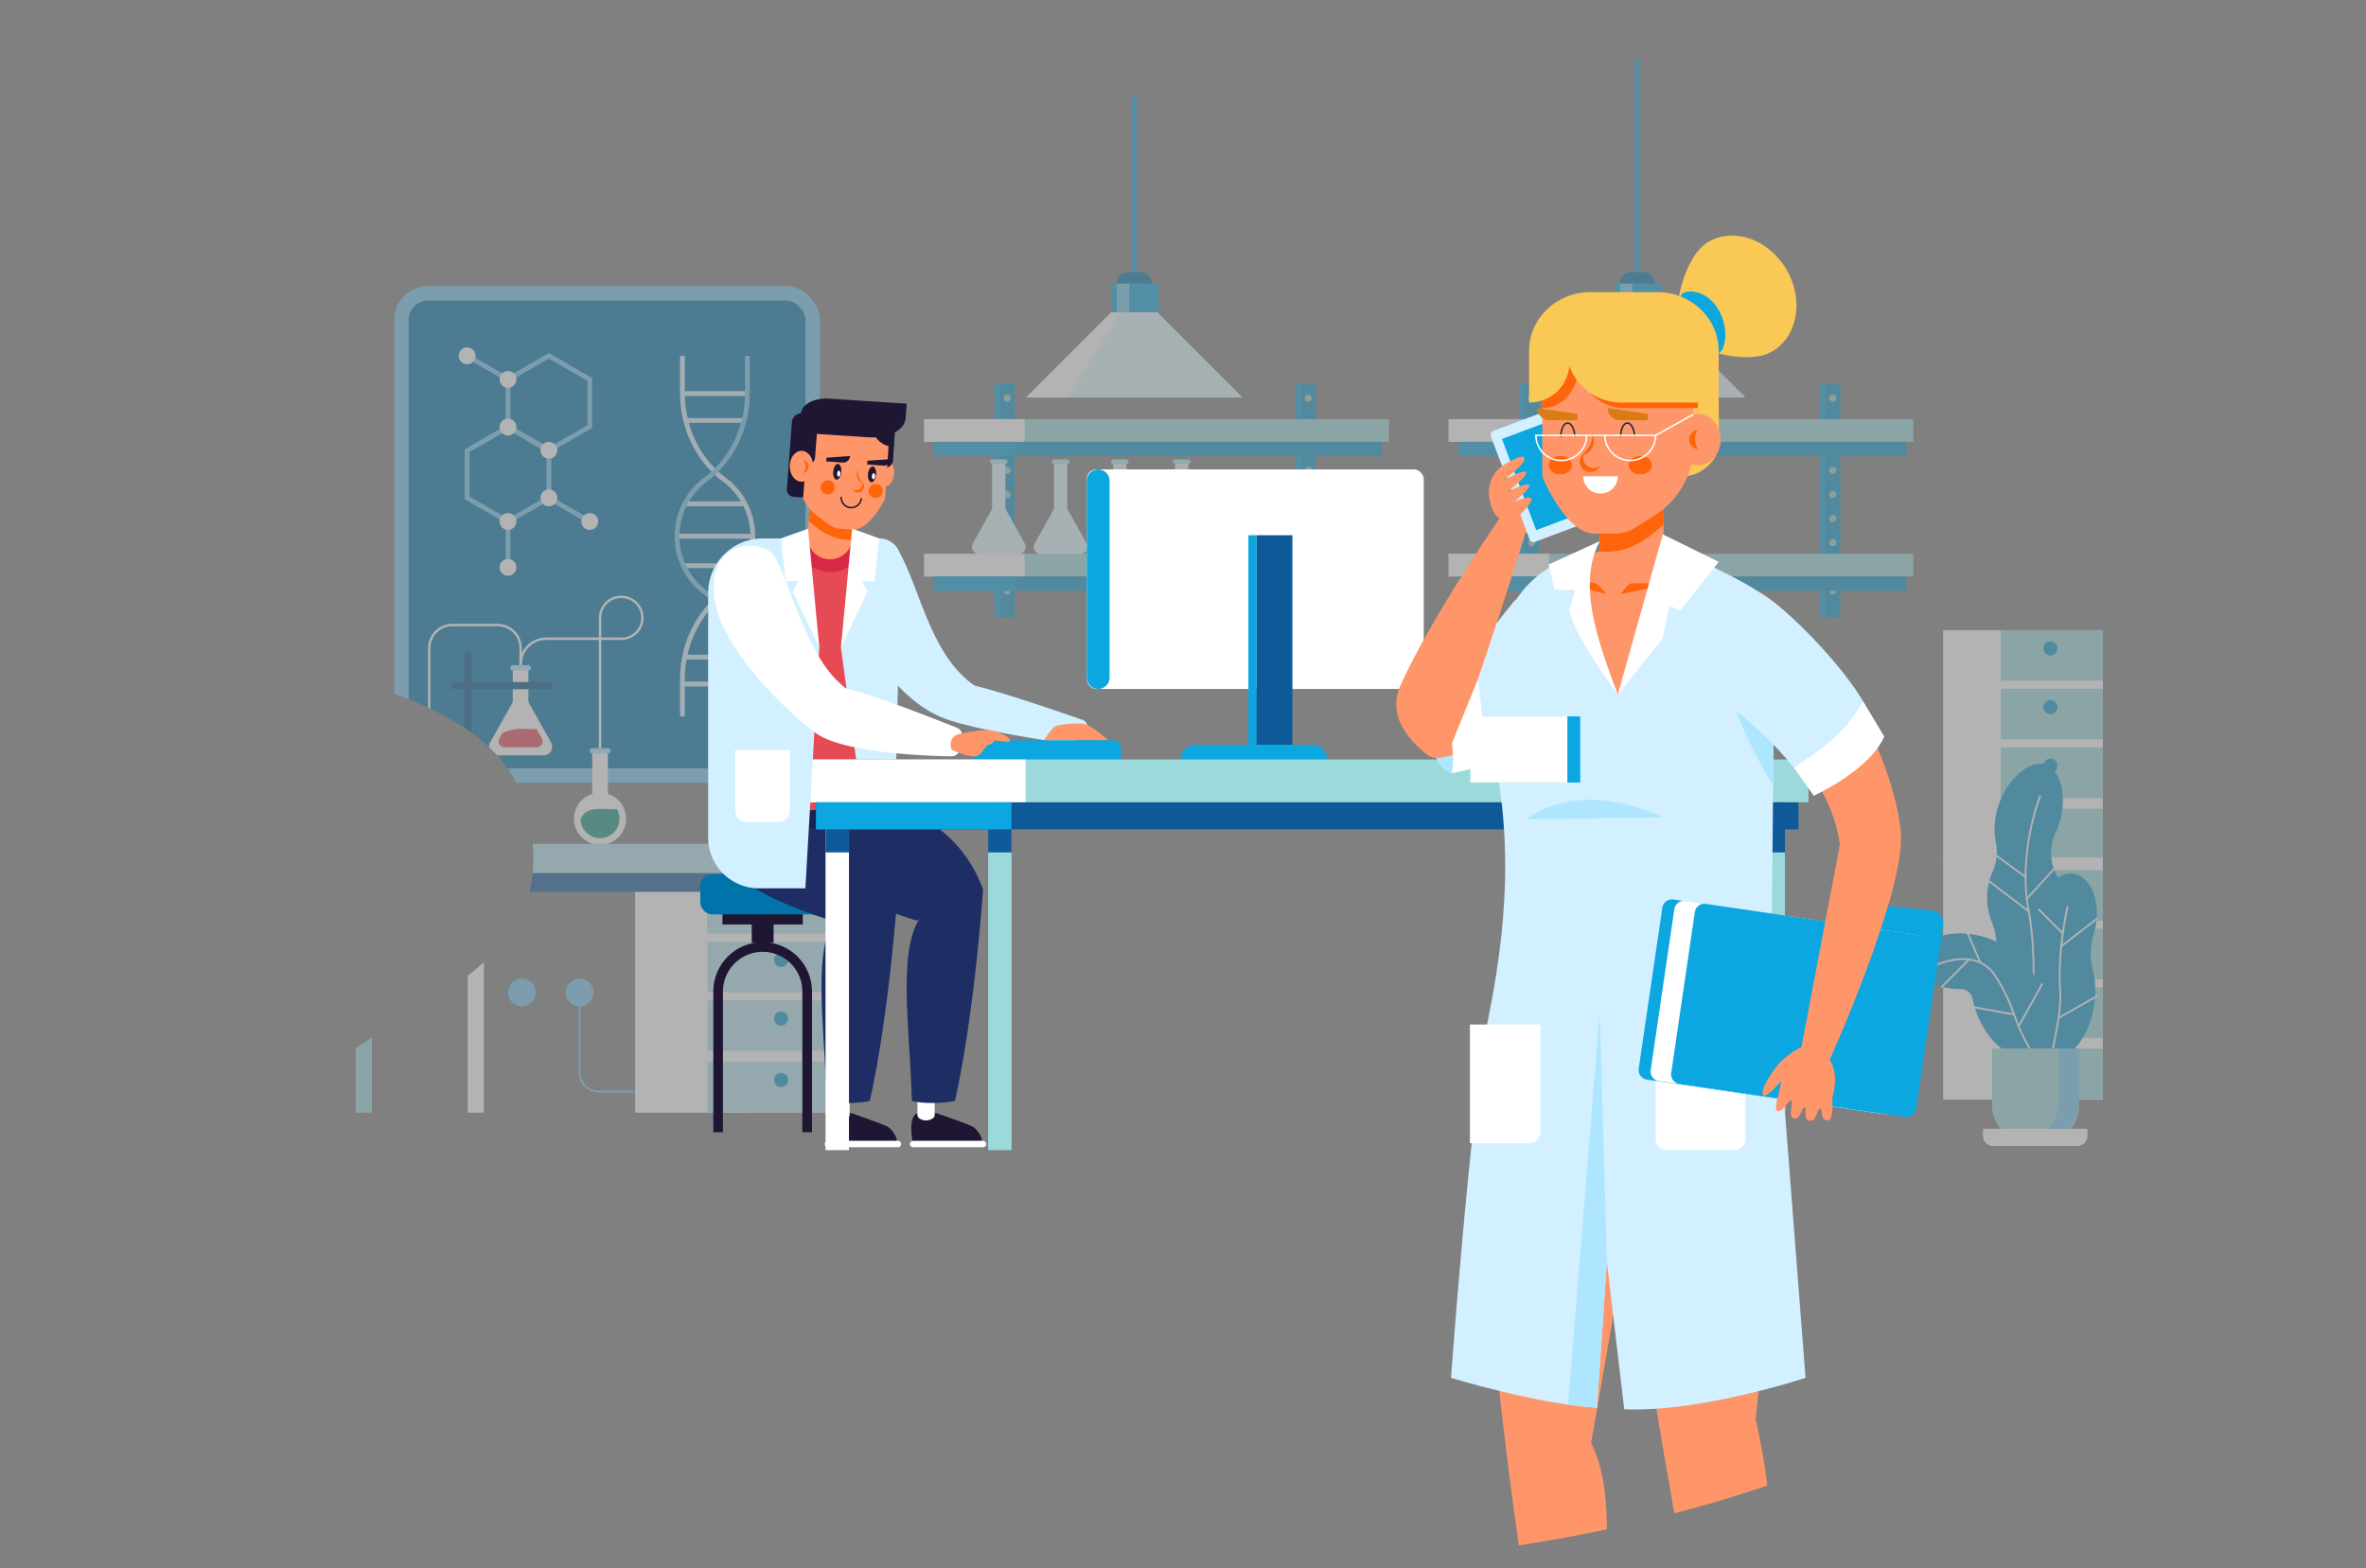 <svg xmlns="http://www.w3.org/2000/svg" xmlns:xlink="http://www.w3.org/1999/xlink" width="937.193" height="621.292" viewBox="0 0 937.193 621.292">
  <rect x="0" y="0" width="937.193" height="621.292" fill="#808080" stroke="none"/>
  <defs>
    <clipPath id="clip-path">
      <path id="Trazado_64297" data-name="Trazado 64297" d="M1283.48,0s-181.656-25.444-183.6,91.2c-2.16,129.6,183.6,88.56,207.36,164.16,29.354,93.4-118.8,77.76-114.48,174.96,4.684,105.383,513.78,213.84,731.01,28.08S1979-62.16,1979-62.16Z" fill="none"/>
    </clipPath>
  </defs>
  <g id="Grupo_41139" data-name="Grupo 41139" transform="translate(-1099.861 62.16)" clip-path="url(#clip-path)">
    <g id="Grupo_41089" data-name="Grupo 41089" opacity="0.4">
      <g id="Grupo_41047" data-name="Grupo 41047">
        <rect id="Rectángulo_7358" data-name="Rectángulo 7358" width="162.44" height="189.533" rx="12.896" transform="translate(1259.133 54.803)" fill="#0073aa"/>
        <g id="Rectángulo_7359" data-name="Rectángulo 7359" transform="translate(1256.033 51.186)" fill="none" stroke="#73c8f0" stroke-miterlimit="10" stroke-width="5.723">
          <rect width="168.639" height="196.766" rx="13.388" stroke="none"/>
          <rect x="2.861" y="2.861" width="162.916" height="191.044" rx="10.527" fill="none"/>
        </g>
        <g id="Grupo_41045" data-name="Grupo 41045">
          <path id="Trazado_64152" data-name="Trazado 64152" d="M1370.178,78.79V93.6c0,13.393,5.954,26.3,16.68,34.321a27.882,27.882,0,0,1,0,44.679c-10.726,8.022-16.68,20.928-16.68,34.321v14.808" fill="none" stroke="#d2f0ff" stroke-miterlimit="10" stroke-width="1.908"/>
          <line id="Línea_111" data-name="Línea 111" x2="30.008" transform="translate(1368.048 150.259)" fill="none" stroke="#d2f0ff" stroke-miterlimit="10" stroke-width="1.908"/>
          <line id="Línea_112" data-name="Línea 112" x2="23.616" transform="translate(1371.244 137.432)" fill="none" stroke="#d2f0ff" stroke-miterlimit="10" stroke-width="1.908"/>
          <line id="Línea_113" data-name="Línea 113" x2="23.616" transform="translate(1371.244 104.405)" fill="none" stroke="#d2f0ff" stroke-miterlimit="10" stroke-width="1.908"/>
          <line id="Línea_114" data-name="Línea 114" x2="23.616" transform="translate(1371.244 93.752)" fill="none" stroke="#d2f0ff" stroke-linecap="square" stroke-miterlimit="10" stroke-width="1.908"/>
          <line id="Línea_115" data-name="Línea 115" x2="23.616" transform="translate(1371.244 198.157)" fill="none" stroke="#d2f0ff" stroke-miterlimit="10" stroke-width="1.908"/>
          <line id="Línea_116" data-name="Línea 116" x2="23.616" transform="translate(1371.244 208.811)" fill="none" stroke="#d2f0ff" stroke-linecap="square" stroke-miterlimit="10" stroke-width="1.908"/>
          <line id="Línea_117" data-name="Línea 117" x2="25.747" transform="translate(1370.178 161.935)" fill="none" stroke="#d2f0ff" stroke-miterlimit="10" stroke-width="1.908"/>
          <path id="Trazado_64153" data-name="Trazado 64153" d="M1395.925,78.79V93.6c0,13.393-5.953,26.3-16.679,34.321a27.882,27.882,0,0,0,0,44.679c10.726,8.022,16.679,20.928,16.679,34.321v14.808" fill="none" stroke="#73c8f0" stroke-miterlimit="10" stroke-width="1.908"/>
        </g>
        <g id="Grupo_41046" data-name="Grupo 41046">
          <path id="Trazado_64154" data-name="Trazado 64154" d="M1333.478,106.858V88.153l-16.2-9.353-16.2,9.353v18.705l16.2,9.353Z" fill="none" stroke="#73c8f0" stroke-miterlimit="10" stroke-width="1.908"/>
          <path id="Trazado_64155" data-name="Trazado 64155" d="M1317.279,135.084v-18.7l-16.2-9.353-16.2,9.353v18.7l16.2,9.353Z" fill="none" stroke="#73c8f0" stroke-miterlimit="10" stroke-width="1.908"/>
          <line id="Línea_118" data-name="Línea 118" y2="18.177" transform="translate(1301.08 144.437)" fill="none" stroke="#73c8f0" stroke-miterlimit="10" stroke-width="1.908"/>
          <line id="Línea_119" data-name="Línea 119" x1="16.199" y1="9.353" transform="translate(1284.881 78.801)" fill="none" stroke="#73c8f0" stroke-miterlimit="10" stroke-width="1.908"/>
          <line id="Línea_120" data-name="Línea 120" x2="16.199" y2="9.353" transform="translate(1317.279 135.084)" fill="none" stroke="#73c8f0" stroke-miterlimit="10" stroke-width="1.908"/>
          <circle id="Elipse_793" data-name="Elipse 793" cx="3.333" cy="3.333" r="3.333" transform="translate(1313.946 112.878)" fill="#fff"/>
          <path id="Trazado_64156" data-name="Trazado 64156" d="M1301.08,110.36a3.333,3.333,0,1,1,3.333-3.333A3.333,3.333,0,0,1,1301.08,110.36Z" fill="#fff"/>
          <circle id="Elipse_794" data-name="Elipse 794" cx="3.333" cy="3.333" r="3.333" transform="translate(1297.747 84.82)" fill="#fff"/>
          <path id="Trazado_64157" data-name="Trazado 64157" d="M1284.881,82.134a3.333,3.333,0,1,1,3.333-3.333A3.333,3.333,0,0,1,1284.881,82.134Z" fill="#fff"/>
          <path id="Trazado_64158" data-name="Trazado 64158" d="M1317.279,138.417a3.333,3.333,0,1,1,3.333-3.333A3.333,3.333,0,0,1,1317.279,138.417Z" fill="#fff"/>
          <path id="Trazado_64159" data-name="Trazado 64159" d="M1333.478,147.77a3.333,3.333,0,1,1,3.333-3.333A3.333,3.333,0,0,1,1333.478,147.77Z" fill="#fff"/>
          <path id="Trazado_64160" data-name="Trazado 64160" d="M1301.08,147.77a3.333,3.333,0,1,1,3.333-3.333A3.333,3.333,0,0,1,1301.08,147.77Z" fill="#fff"/>
          <path id="Trazado_64161" data-name="Trazado 64161" d="M1301.08,165.947a3.333,3.333,0,1,1,3.333-3.333A3.333,3.333,0,0,1,1301.08,165.947Z" fill="#fff"/>
        </g>
      </g>
      <g id="Grupo_41052" data-name="Grupo 41052">
        <g id="Grupo_41048" data-name="Grupo 41048">
          <rect id="Rectángulo_7360" data-name="Rectángulo 7360" width="5.836" height="92.58" transform="translate(1703.659 89.948)" fill="#0b98cd"/>
          <rect id="Rectángulo_7361" data-name="Rectángulo 7361" width="2.132" height="92.58" transform="translate(1703.659 182.528) rotate(180)" fill="#0ca6e0"/>
          <line id="Línea_121" data-name="Línea 121" y2="82.901" transform="translate(1706.535 95.58)" fill="none" stroke="#a8cab7" stroke-linecap="round" stroke-miterlimit="10" stroke-width="2.861" stroke-dasharray="0 9.538"/>
        </g>
        <g id="Grupo_41049" data-name="Grupo 41049">
          <rect id="Rectángulo_7362" data-name="Rectángulo 7362" width="5.836" height="92.58" transform="translate(1822.98 89.948)" fill="#0b98cd"/>
          <rect id="Rectángulo_7363" data-name="Rectángulo 7363" width="2.132" height="92.58" transform="translate(1822.98 182.528) rotate(180)" fill="#0ca6e0"/>
          <line id="Línea_122" data-name="Línea 122" y2="82.901" transform="translate(1825.855 95.58)" fill="none" stroke="#a8cab7" stroke-linecap="round" stroke-miterlimit="10" stroke-width="2.861" stroke-dasharray="0 9.538"/>
        </g>
        <g id="Grupo_41050" data-name="Grupo 41050">
          <rect id="Rectángulo_7364" data-name="Rectángulo 7364" width="184.096" height="9.005" transform="translate(1673.657 157.228)" fill="#9cd9db"/>
          <rect id="Rectángulo_7365" data-name="Rectángulo 7365" width="39.82" height="9.005" transform="translate(1673.657 157.228)" fill="#fff"/>
          <rect id="Rectángulo_7366" data-name="Rectángulo 7366" width="177.417" height="5.685" transform="translate(1677.606 166.233)" fill="#0b98cd"/>
          <rect id="Rectángulo_7367" data-name="Rectángulo 7367" width="32.034" height="5.685" transform="translate(1677.606 166.233)" fill="#0ca6e0"/>
        </g>
        <g id="Grupo_41051" data-name="Grupo 41051">
          <rect id="Rectángulo_7368" data-name="Rectángulo 7368" width="184.096" height="9.005" transform="translate(1673.657 103.885)" fill="#9cd9db"/>
          <rect id="Rectángulo_7369" data-name="Rectángulo 7369" width="39.82" height="9.005" transform="translate(1673.657 103.885)" fill="#fff"/>
          <rect id="Rectángulo_7370" data-name="Rectángulo 7370" width="177.417" height="5.685" transform="translate(1677.606 112.89)" fill="#0b98cd"/>
          <rect id="Rectángulo_7371" data-name="Rectángulo 7371" width="32.034" height="5.685" transform="translate(1677.606 112.89)" fill="#0ca6e0"/>
        </g>
      </g>
      <g id="Grupo_41053" data-name="Grupo 41053">
        <rect id="Rectángulo_7372" data-name="Rectángulo 7372" width="63.262" height="90.953" transform="translate(1932.814 278.431) rotate(180)" fill="#fff"/>
        <rect id="Rectángulo_7373" data-name="Rectángulo 7373" width="40.452" height="20.035" transform="translate(1892.362 187.478)" fill="#9cd9db"/>
        <circle id="Elipse_795" data-name="Elipse 795" cx="2.787" cy="2.787" r="2.787" transform="translate(1909.268 191.92)" fill="#0b98cd"/>
        <rect id="Rectángulo_7374" data-name="Rectángulo 7374" width="40.452" height="20.034" transform="translate(1892.362 210.708)" fill="#9cd9db"/>
        <path id="Trazado_64162" data-name="Trazado 64162" d="M1914.843,217.938a2.788,2.788,0,1,1-2.788-2.787A2.788,2.788,0,0,1,1914.843,217.938Z" fill="#0b98cd"/>
        <rect id="Rectángulo_7375" data-name="Rectángulo 7375" width="40.452" height="20.035" transform="translate(1892.362 233.939)" fill="#9cd9db"/>
        <circle id="Elipse_796" data-name="Elipse 796" cx="2.787" cy="2.787" r="2.787" transform="translate(1909.268 238.381)" fill="#0b98cd"/>
        <rect id="Rectángulo_7376" data-name="Rectángulo 7376" width="40.452" height="20.034" transform="translate(1892.362 258.235)" fill="#9cd9db"/>
        <circle id="Elipse_797" data-name="Elipse 797" cx="2.787" cy="2.787" r="2.787" transform="translate(1909.268 262.677)" fill="#0b98cd"/>
        <rect id="Rectángulo_7377" data-name="Rectángulo 7377" width="63.262" height="95.932" transform="translate(1932.814 373.484) rotate(180)" fill="#fff"/>
        <rect id="Rectángulo_7378" data-name="Rectángulo 7378" width="40.452" height="20.034" transform="translate(1892.362 282.531)" fill="#9cd9db"/>
        <path id="Trazado_64163" data-name="Trazado 64163" d="M1914.843,289.76a2.788,2.788,0,1,1-2.788-2.787A2.788,2.788,0,0,1,1914.843,289.76Z" fill="#0b98cd"/>
        <rect id="Rectángulo_7379" data-name="Rectángulo 7379" width="40.452" height="20.035" transform="translate(1892.362 305.761)" fill="#9cd9db"/>
        <circle id="Elipse_798" data-name="Elipse 798" cx="2.787" cy="2.787" r="2.787" transform="translate(1909.268 310.203)" fill="#0b98cd"/>
        <rect id="Rectángulo_7380" data-name="Rectángulo 7380" width="40.452" height="20.034" transform="translate(1892.362 328.992)" fill="#9cd9db"/>
        <circle id="Elipse_799" data-name="Elipse 799" cx="2.787" cy="2.787" r="2.787" transform="translate(1909.268 333.434)" fill="#0b98cd"/>
        <rect id="Rectángulo_7381" data-name="Rectángulo 7381" width="40.452" height="20.034" transform="translate(1892.362 353.287)" fill="#9cd9db"/>
        <circle id="Elipse_800" data-name="Elipse 800" cx="2.787" cy="2.787" r="2.787" transform="translate(1909.268 357.73)" fill="#0b98cd"/>
      </g>
      <g id="Grupo_41071" data-name="Grupo 41071">
        <g id="Trazado_64164" data-name="Trazado 64164" fill="none" stroke-miterlimit="10">
          <path d="M1312.114,331.017a5.508,5.508,0,1,1-5.508-5.508A5.508,5.508,0,0,1,1312.114,331.017Z" stroke="none"/>
          <path d="M 1306.606 325.509 C 1309.648 325.509 1312.114 327.975 1312.114 331.017 C 1312.114 334.059 1309.648 336.525 1306.606 336.525 C 1303.564 336.525 1301.098 334.059 1301.098 331.017 C 1301.098 327.975 1303.564 325.509 1306.606 325.509 Z" stroke="none" fill="#73c8f0"/>
        </g>
        <g id="Trazado_64165" data-name="Trazado 64165" fill="none" stroke-miterlimit="10">
          <path d="M1334.949,331.017a5.508,5.508,0,1,1-5.508-5.508A5.508,5.508,0,0,1,1334.949,331.017Z" stroke="none"/>
          <path d="M 1329.441 325.509 C 1332.483 325.509 1334.949 327.975 1334.949 331.017 C 1334.949 334.059 1332.483 336.525 1329.441 336.525 C 1326.399 336.525 1323.933 334.059 1323.933 331.017 C 1323.933 327.975 1326.399 325.509 1329.441 325.509 Z" stroke="none" fill="#73c8f0"/>
        </g>
        <g id="Grupo_41054" data-name="Grupo 41054">
          <g id="Trazado_64166" data-name="Trazado 64166" fill="none" stroke-miterlimit="10">
            <path d="M1351.324,370.692h-14.336a7.972,7.972,0,0,1-7.964-7.963V335.278h.834v27.451a7.139,7.139,0,0,0,7.13,7.131h14.336Z" stroke="none"/>
            <path d="M 1351.324 370.692 L 1336.988 370.692 C 1332.597 370.692 1329.024 367.121 1329.024 362.729 L 1329.024 335.278 L 1329.858 335.278 L 1329.858 362.729 C 1329.858 366.661 1333.057 369.86 1336.988 369.86 L 1351.324 369.86 L 1351.324 370.692 Z" stroke="none" fill="#73c8f0"/>
          </g>
        </g>
        <path id="Trazado_64167" data-name="Trazado 64167" d="M1306.08,201V194.58a9.122,9.122,0,0,0-9.122-9.122h-17.953a9.122,9.122,0,0,0-9.122,9.122V234" fill="none" stroke="#fff" stroke-miterlimit="10" stroke-width="0.954"/>
        <path id="Trazado_64168" data-name="Trazado 64168" d="M1337.551,235.991v-53.4a8.279,8.279,0,0,1,8.279-8.279h.211a8.279,8.279,0,0,1,8.279,8.279h0a8.28,8.28,0,0,1-8.279,8.279h-29.825A10.137,10.137,0,0,0,1306.08,201v3.2" fill="none" stroke="#fff" stroke-miterlimit="10" stroke-width="0.954"/>
        <g id="Grupo_41056" data-name="Grupo 41056">
          <g id="Grupo_41055" data-name="Grupo 41055">
            <rect id="Rectángulo_7382" data-name="Rectángulo 7382" width="6.199" height="25.354" transform="translate(1302.98 202.396)" fill="#fff"/>
            <line id="Línea_123" data-name="Línea 123" x2="6.199" transform="translate(1302.98 202.396)" fill="none" stroke="#afe6ff" stroke-linecap="round" stroke-miterlimit="10" stroke-width="2.062"/>
          </g>
          <path id="Trazado_64169" data-name="Trazado 64169" d="M1309.033,215.7l9.136,16.317a3.385,3.385,0,0,1-2.953,5.038h-18.272a3.385,3.385,0,0,1-2.953-5.038l9.136-16.317A3.384,3.384,0,0,1,1309.033,215.7Z" fill="#fff"/>
          <path id="Trazado_64170" data-name="Trazado 64170" d="M1312.391,226.619c-2.235.223-4.329-.124-6.612-.11a21.506,21.506,0,0,0-6.884,1.671l-1.219,2.178a2.352,2.352,0,0,0,2.053,3.5h12.7a2.352,2.352,0,0,0,2.053-3.5Z" fill="#e64b55"/>
        </g>
        <g id="Grupo_41057" data-name="Grupo 41057">
          <circle id="Elipse_801" data-name="Elipse 801" cx="10.33" cy="10.33" r="10.33" transform="translate(1324.068 256.573) rotate(-22.367)" fill="#fff"/>
          <rect id="Rectángulo_7383" data-name="Rectángulo 7383" width="6.199" height="25.354" transform="translate(1334.452 235.275)" fill="#fff"/>
          <line id="Línea_124" data-name="Línea 124" x2="6.199" transform="translate(1334.452 235.275)" fill="none" stroke="#afe6ff" stroke-linecap="round" stroke-miterlimit="10" stroke-width="2.062"/>
          <path id="Trazado_64171" data-name="Trazado 64171" d="M1342.275,258.444c-4.469-.051-10.253-1.2-12.413,3.81a7.69,7.69,0,1,0,14.378-3.854C1343.584,258.442,1342.926,258.451,1342.275,258.444Z" fill="#1c9585"/>
        </g>
        <g id="Grupo_41058" data-name="Grupo 41058">
          <path id="Trazado_64172" data-name="Trazado 64172" d="M1259.133,234h-6.2v30.778a3.1,3.1,0,0,0,3.1,3.1h0a3.1,3.1,0,0,0,3.1-3.1Z" fill="#d9f8ff"/>
          <line id="Línea_125" data-name="Línea 125" x2="6.199" transform="translate(1252.934 234.004)" fill="none" stroke="#afe6ff" stroke-linecap="round" stroke-miterlimit="10" stroke-width="2.062"/>
        </g>
        <g id="Grupo_41059" data-name="Grupo 41059">
          <path id="Trazado_64173" data-name="Trazado 64173" d="M1272.982,234h-6.2v30.778a3.1,3.1,0,0,0,3.1,3.1h0a3.1,3.1,0,0,0,3.1-3.1Z" fill="#d9f8ff"/>
          <line id="Línea_126" data-name="Línea 126" x2="6.199" transform="translate(1266.783 234.004)" fill="none" stroke="#afe6ff" stroke-linecap="round" stroke-miterlimit="10" stroke-width="2.062"/>
        </g>
        <g id="Grupo_41068" data-name="Grupo 41068">
          <g id="Grupo_41060" data-name="Grupo 41060">
            <rect id="Rectángulo_7384" data-name="Rectángulo 7384" width="6.392" height="100.706" transform="translate(1240.786 277.92)" fill="#9cd9db"/>
          </g>
          <g id="Grupo_41061" data-name="Grupo 41061">
            <rect id="Rectángulo_7385" data-name="Rectángulo 7385" width="6.392" height="100.706" transform="translate(1285.138 277.92)" fill="#fff"/>
          </g>
          <g id="Grupo_41062" data-name="Grupo 41062">
            <rect id="Rectángulo_7386" data-name="Rectángulo 7386" width="6.392" height="19.505" transform="translate(1285.138 277.92)" fill="#0e5998"/>
          </g>
          <g id="Grupo_41063" data-name="Grupo 41063">
            <rect id="Rectángulo_7387" data-name="Rectángulo 7387" width="6.392" height="19.505" transform="translate(1240.786 277.92)" fill="#0e5998"/>
          </g>
          <g id="Grupo_41064" data-name="Grupo 41064">
            <rect id="Rectángulo_7388" data-name="Rectángulo 7388" width="6.392" height="100.706" transform="translate(1388.871 277.92)" fill="#b3e3ef"/>
          </g>
          <g id="Grupo_41065" data-name="Grupo 41065">
            <rect id="Rectángulo_7389" data-name="Rectángulo 7389" width="6.392" height="100.706" transform="translate(1427.896 277.92)" fill="#b3e3ef"/>
          </g>
          <g id="Grupo_41066" data-name="Grupo 41066">
            <rect id="Rectángulo_7390" data-name="Rectángulo 7390" width="6.392" height="19.505" transform="translate(1427.896 277.92)" fill="#0e5998"/>
          </g>
          <g id="Grupo_41067" data-name="Grupo 41067">
            <rect id="Rectángulo_7391" data-name="Rectángulo 7391" width="6.392" height="19.505" transform="translate(1388.871 277.92)" fill="#0e5998"/>
          </g>
          <rect id="Rectángulo_7392" data-name="Rectángulo 7392" width="205.403" height="11.691" transform="translate(1234.24 272.075)" fill="#b3e3ef"/>
          <rect id="Rectángulo_7393" data-name="Rectángulo 7393" width="61.127" height="11.691" transform="translate(1234.24 272.075)" fill="#fff"/>
          <rect id="Rectángulo_7394" data-name="Rectángulo 7394" width="198.725" height="7.38" transform="translate(1238.189 283.766)" fill="#0e5998"/>
          <rect id="Rectángulo_7395" data-name="Rectángulo 7395" width="53.341" height="7.38" transform="translate(1238.189 283.766)" fill="#0ca6e0"/>
          <rect id="Rectángulo_7396" data-name="Rectángulo 7396" width="84.976" height="87.447" transform="translate(1436.419 378.626) rotate(180)" fill="#fff"/>
          <rect id="Rectángulo_7397" data-name="Rectángulo 7397" width="56.476" height="16.488" transform="translate(1379.943 291.22)" fill="#b3e3ef"/>
          <circle id="Elipse_802" data-name="Elipse 802" cx="2.787" cy="2.787" r="2.787" transform="translate(1406.481 292.115)" fill="#0b98cd"/>
          <rect id="Rectángulo_7398" data-name="Rectángulo 7398" width="56.432" height="20.035" transform="translate(1379.987 310.904)" fill="#b3e3ef"/>
          <circle id="Elipse_803" data-name="Elipse 803" cx="2.787" cy="2.787" r="2.787" transform="translate(1406.481 315.346)" fill="#0b98cd"/>
          <rect id="Rectángulo_7399" data-name="Rectángulo 7399" width="56.432" height="20.034" transform="translate(1379.987 334.134)" fill="#b3e3ef"/>
          <circle id="Elipse_804" data-name="Elipse 804" cx="2.787" cy="2.787" r="2.787" transform="translate(1406.481 338.576)" fill="#0b98cd"/>
          <rect id="Rectángulo_7400" data-name="Rectángulo 7400" width="56.432" height="20.035" transform="translate(1379.987 358.43)" fill="#b3e3ef"/>
          <circle id="Elipse_805" data-name="Elipse 805" cx="2.787" cy="2.787" r="2.787" transform="translate(1406.481 362.872)" fill="#0b98cd"/>
        </g>
        <line id="Línea_127" data-name="Línea 127" y2="76.142" transform="translate(1285.138 195.933)" fill="none" stroke="#00558c" stroke-miterlimit="10" stroke-width="2.861"/>
        <line id="Línea_128" data-name="Línea 128" x2="47.548" transform="translate(1243.982 240.538)" fill="none" stroke="#00558c" stroke-miterlimit="10" stroke-width="2.861"/>
        <line id="Línea_129" data-name="Línea 129" x2="39.691" transform="translate(1278.915 209.45)" fill="none" stroke="#00558c" stroke-miterlimit="10" stroke-width="2.861"/>
        <g id="Grupo_41070" data-name="Grupo 41070">
          <g id="Grupo_41069" data-name="Grupo 41069">
            <rect id="Rectángulo_7401" data-name="Rectángulo 7401" width="6.199" height="25.354" transform="translate(1390.772 229.354)" fill="#73c8f0"/>
            <line id="Línea_130" data-name="Línea 130" x2="6.199" transform="translate(1390.772 229.354)" fill="none" stroke="#afe6ff" stroke-linecap="round" stroke-miterlimit="10" stroke-width="2.062"/>
          </g>
          <path id="Trazado_64174" data-name="Trazado 64174" d="M1396.825,251.178l9.135,16.317a3.383,3.383,0,0,1-2.953,5.037h-18.271a3.384,3.384,0,0,1-2.954-5.037l9.136-16.317A3.385,3.385,0,0,1,1396.825,251.178Z" fill="#73c8f0"/>
        </g>
      </g>
      <g id="Grupo_41072" data-name="Grupo 41072">
        <path id="Trazado_64175" data-name="Trazado 64175" d="M1917.574,318.975a23.643,23.643,0,0,1-1.483-16.4,26.075,26.075,0,0,0-1.918-18.947,17.969,17.969,0,0,1-.07-15.866,31.348,31.348,0,0,0,1.227-3.059c3.749-10.993.707-21.978-5.087-23.954s-14.914,4.861-18.663,15.853a28.9,28.9,0,0,0-1.214,14.51,19.706,19.706,0,0,1-1.148,11.936,25.49,25.49,0,0,0-2.126,12.846,26.051,26.051,0,0,0,1.707,7.2,25.527,25.527,0,0,1,.126,19.052,28.717,28.717,0,0,0-1.988,8.15c-1.2,12.8,6.287,23.965,14.346,24.72s17.491-8.827,18.69-21.625A28.251,28.251,0,0,0,1917.574,318.975Z" fill="#0b98cd"/>
        <path id="Trazado_64176" data-name="Trazado 64176" d="M1928.935,322.5a26.12,26.12,0,0,1,.181-14.268,28.4,28.4,0,0,0,.985-4.2c1.572-10.063-2.39-19.038-8.849-20.047s-12.968,6.332-14.54,16.394a27.39,27.39,0,0,0-.189,7.187,28.885,28.885,0,0,1-2.014,15.008,36.787,36.787,0,0,0-2.719,9.326c-1.99,12.748,2.575,24.047,10.2,25.237s15.413-8.179,17.4-20.928A34.834,34.834,0,0,0,1928.935,322.5Z" fill="#0b98cd"/>
        <path id="Trazado_64177" data-name="Trazado 64177" d="M1907.948,253.275s-8.991,22.523-4.493,45.6,0,61.922-.947,84.454" fill="none" stroke="#fff" stroke-linecap="round" stroke-miterlimit="10" stroke-width="0.715"/>
        <path id="Trazado_64178" data-name="Trazado 64178" d="M1918.846,296.9s-4.029,17.306-2.961,32.974-7.929,33.82-5.088,52.678" fill="none" stroke="#fff" stroke-miterlimit="10" stroke-width="0.715"/>
        <path id="Trazado_64179" data-name="Trazado 64179" d="M1908.23,329.573a34.534,34.534,0,0,0-31.653-21.94c-10.2-.148-18.474,4.938-18.474,11.03s8.271,11.03,18.474,11.03h.042a4.583,4.583,0,0,1,4.56,3.672,36.808,36.808,0,0,0,1.557,5.547c4.319,11.792,13.528,19.26,20.568,16.681S1912.55,341.365,1908.23,329.573Z" fill="#0b98cd"/>
        <path id="Trazado_64180" data-name="Trazado 64180" d="M1864.751,321.058s17.382-9.406,25.617,3.614,6.239,16.786,14.457,30.172,2.773,23.564,2.773,23.564" fill="none" stroke="#fff" stroke-miterlimit="10" stroke-width="0.715"/>
        <path id="Rectángulo_7402" data-name="Rectángulo 7402" d="M0,0H34.506a0,0,0,0,1,0,0V22.336A15.446,15.446,0,0,1,19.06,37.782H15.446A15.446,15.446,0,0,1,0,22.336V0A0,0,0,0,1,0,0Z" transform="translate(1888.917 353.17)" fill="#9cd9db"/>
        <path id="Trazado_64181" data-name="Trazado 64181" d="M1915.582,353.17V373.7a17.247,17.247,0,0,1-13.333,16.788,17.237,17.237,0,0,0,3.921.465h0a17.253,17.253,0,0,0,17.253-17.253V353.17Z" fill="#73c8f0"/>
        <path id="Rectángulo_7403" data-name="Rectángulo 7403" d="M0,0H41.4a0,0,0,0,1,0,0V2.777a4.064,4.064,0,0,1-4.064,4.064H4.065A4.065,4.065,0,0,1,0,2.777V0A0,0,0,0,1,0,0Z" transform="translate(1885.335 385.01)" fill="#fff"/>
        <line id="Línea_131" data-name="Línea 131" x2="15.634" y2="11.867" transform="translate(1887.821 287.007)" fill="none" stroke="#fff" stroke-linecap="round" stroke-miterlimit="10" stroke-width="0.715"/>
        <line id="Línea_132" data-name="Línea 132" x1="11.727" y2="12.857" transform="translate(1902.691 281.073)" fill="none" stroke="#fff" stroke-linecap="round" stroke-miterlimit="10" stroke-width="0.715"/>
        <line id="Línea_133" data-name="Línea 133" x2="11.455" y2="8.375" transform="translate(1890.74 276.886)" fill="none" stroke="#fff" stroke-linecap="round" stroke-miterlimit="10" stroke-width="0.715"/>
        <line id="Línea_134" data-name="Línea 134" y1="8.619" x2="15.165" transform="translate(1915.281 332.484)" fill="none" stroke="#fff" stroke-linecap="round" stroke-miterlimit="10" stroke-width="0.715"/>
        <line id="Línea_135" data-name="Línea 135" x1="14.02" y2="10.845" transform="translate(1916.334 301.897)" fill="none" stroke="#fff" stroke-linecap="round" stroke-miterlimit="10" stroke-width="0.715"/>
        <line id="Línea_136" data-name="Línea 136" x2="9.725" y2="9.746" transform="translate(1907.223 297.883)" fill="none" stroke="#fff" stroke-miterlimit="10" stroke-width="0.715"/>
        <line id="Línea_137" data-name="Línea 137" x1="9.435" y2="16.937" transform="translate(1899.443 327.487)" fill="none" stroke="#fff" stroke-miterlimit="10" stroke-width="0.715"/>
        <line id="Línea_138" data-name="Línea 138" x2="5.759" y2="13.418" transform="translate(1878.512 305.761)" fill="none" stroke="#fff" stroke-linecap="round" stroke-miterlimit="10" stroke-width="0.715"/>
        <line id="Línea_139" data-name="Línea 139" y1="10.814" x2="10.813" transform="translate(1869.051 317.925)" fill="none" stroke="#fff" stroke-linecap="round" stroke-miterlimit="10" stroke-width="0.715"/>
        <line id="Línea_140" data-name="Línea 140" x2="16.248" y2="2.929" transform="translate(1881.392 336.794)" fill="none" stroke="#fff" stroke-linecap="round" stroke-miterlimit="10" stroke-width="0.715"/>
      </g>
      <g id="Grupo_41088" data-name="Grupo 41088">
        <g id="Grupo_41077" data-name="Grupo 41077">
          <g id="Grupo_41073" data-name="Grupo 41073">
            <rect id="Rectángulo_7404" data-name="Rectángulo 7404" width="5.836" height="92.58" transform="translate(1495.914 89.948)" fill="#0b98cd"/>
            <rect id="Rectángulo_7405" data-name="Rectángulo 7405" width="2.132" height="92.58" transform="translate(1495.914 182.528) rotate(180)" fill="#0ca6e0"/>
            <line id="Línea_141" data-name="Línea 141" y2="82.901" transform="translate(1498.789 95.58)" fill="none" stroke="#a8cab7" stroke-linecap="round" stroke-miterlimit="10" stroke-width="2.861" stroke-dasharray="0 9.538"/>
          </g>
          <g id="Grupo_41074" data-name="Grupo 41074">
            <rect id="Rectángulo_7406" data-name="Rectángulo 7406" width="5.836" height="92.58" transform="translate(1615.234 89.948)" fill="#0b98cd"/>
            <rect id="Rectángulo_7407" data-name="Rectángulo 7407" width="2.132" height="92.58" transform="translate(1615.234 182.528) rotate(180)" fill="#0ca6e0"/>
            <line id="Línea_142" data-name="Línea 142" y2="82.901" transform="translate(1618.11 95.58)" fill="none" stroke="#a8cab7" stroke-linecap="round" stroke-miterlimit="10" stroke-width="2.861" stroke-dasharray="0 9.538"/>
          </g>
          <g id="Grupo_41075" data-name="Grupo 41075">
            <rect id="Rectángulo_7408" data-name="Rectángulo 7408" width="184.096" height="9.005" transform="translate(1465.911 157.228)" fill="#9cd9db"/>
            <rect id="Rectángulo_7409" data-name="Rectángulo 7409" width="39.82" height="9.005" transform="translate(1465.911 157.228)" fill="#fff"/>
            <rect id="Rectángulo_7410" data-name="Rectángulo 7410" width="177.417" height="5.685" transform="translate(1469.86 166.233)" fill="#0b98cd"/>
            <rect id="Rectángulo_7411" data-name="Rectángulo 7411" width="32.034" height="5.685" transform="translate(1469.86 166.233)" fill="#0ca6e0"/>
          </g>
          <g id="Grupo_41076" data-name="Grupo 41076">
            <rect id="Rectángulo_7412" data-name="Rectángulo 7412" width="184.096" height="9.005" transform="translate(1465.911 103.885)" fill="#9cd9db"/>
            <rect id="Rectángulo_7413" data-name="Rectángulo 7413" width="39.82" height="9.005" transform="translate(1465.911 103.885)" fill="#fff"/>
            <rect id="Rectángulo_7414" data-name="Rectángulo 7414" width="177.417" height="5.685" transform="translate(1469.86 112.89)" fill="#0b98cd"/>
            <rect id="Rectángulo_7415" data-name="Rectángulo 7415" width="32.034" height="5.685" transform="translate(1469.86 112.89)" fill="#0ca6e0"/>
          </g>
        </g>
        <g id="Grupo_41079" data-name="Grupo 41079">
          <g id="Grupo_41078" data-name="Grupo 41078">
            <rect id="Rectángulo_7416" data-name="Rectángulo 7416" width="5.261" height="21.517" transform="translate(1517.361 120.707)" fill="#e1faff"/>
            <line id="Línea_143" data-name="Línea 143" x2="5.261" transform="translate(1517.361 120.707)" fill="none" stroke="#afe6ff" stroke-linecap="round" stroke-miterlimit="10" stroke-width="1.749"/>
          </g>
          <path id="Trazado_64182" data-name="Trazado 64182" d="M1522.5,139.228l7.753,13.847a2.872,2.872,0,0,1-2.506,4.275h-15.506a2.872,2.872,0,0,1-2.506-4.275l7.753-13.847A2.872,2.872,0,0,1,1522.5,139.228Z" fill="#e1faff"/>
        </g>
        <g id="Grupo_41081" data-name="Grupo 41081">
          <g id="Grupo_41080" data-name="Grupo 41080">
            <rect id="Rectángulo_7417" data-name="Rectángulo 7417" width="5.261" height="21.517" transform="translate(1492.857 120.707)" fill="#e1faff"/>
            <line id="Línea_144" data-name="Línea 144" x2="5.261" transform="translate(1492.857 120.707)" fill="none" stroke="#afe6ff" stroke-linecap="round" stroke-miterlimit="10" stroke-width="1.749"/>
          </g>
          <path id="Trazado_64183" data-name="Trazado 64183" d="M1497.994,139.228l7.753,13.847a2.872,2.872,0,0,1-2.506,4.275h-15.506a2.872,2.872,0,0,1-2.506-4.275l7.753-13.847A2.872,2.872,0,0,1,1497.994,139.228Z" fill="#e1faff"/>
        </g>
        <g id="Grupo_41083" data-name="Grupo 41083">
          <g id="Grupo_41082" data-name="Grupo 41082">
            <rect id="Rectángulo_7418" data-name="Rectángulo 7418" width="5.261" height="21.517" transform="translate(1565.302 120.707)" fill="#e1faff"/>
            <line id="Línea_145" data-name="Línea 145" x2="5.261" transform="translate(1565.302 120.707)" fill="none" stroke="#afe6ff" stroke-linecap="round" stroke-miterlimit="10" stroke-width="1.749"/>
          </g>
          <path id="Trazado_64184" data-name="Trazado 64184" d="M1570.439,139.228l7.753,13.847a2.872,2.872,0,0,1-2.506,4.275H1560.18a2.872,2.872,0,0,1-2.507-4.275l7.754-13.847A2.872,2.872,0,0,1,1570.439,139.228Z" fill="#e1faff"/>
        </g>
        <g id="Grupo_41085" data-name="Grupo 41085">
          <g id="Grupo_41084" data-name="Grupo 41084">
            <rect id="Rectángulo_7419" data-name="Rectángulo 7419" width="5.261" height="21.517" transform="translate(1540.799 120.707)" fill="#e1faff"/>
            <line id="Línea_146" data-name="Línea 146" x2="5.261" transform="translate(1540.799 120.707)" fill="none" stroke="#afe6ff" stroke-linecap="round" stroke-miterlimit="10" stroke-width="1.749"/>
          </g>
          <path id="Trazado_64185" data-name="Trazado 64185" d="M1545.935,139.228l7.753,13.847a2.872,2.872,0,0,1-2.506,4.275h-15.506a2.872,2.872,0,0,1-2.506-4.275l7.753-13.847A2.873,2.873,0,0,1,1545.935,139.228Z" fill="#e1faff"/>
        </g>
        <g id="Grupo_41086" data-name="Grupo 41086">
          <path id="Trazado_64186" data-name="Trazado 64186" d="M1586.142,143.289v13.939h58.31V143.289Zm48.4,9.487c-3.588,0-3.582-5.566,0-5.566S1638.122,152.776,1634.54,152.776Z" fill="#e1faff"/>
          <rect id="Rectángulo_7420" data-name="Rectángulo 7420" width="7.45" height="13.939" transform="translate(1595.899 143.289)" fill="#73c8f0"/>
        </g>
        <g id="Grupo_41087" data-name="Grupo 41087">
          <path id="Trazado_64187" data-name="Trazado 64187" d="M1591.916,129.269v13.939h58.31V129.269Zm48.932,9.54c-3.588,0-3.582-5.566,0-5.566S1644.429,138.809,1640.848,138.809Z" fill="#fff"/>
          <rect id="Rectángulo_7421" data-name="Rectángulo 7421" width="7.45" height="13.939" transform="translate(1601.672 129.269)" fill="#73c8f0"/>
        </g>
      </g>
    </g>
    <g id="Grupo_41094" data-name="Grupo 41094" opacity="0.4">
      <g id="Grupo_41091" data-name="Grupo 41091">
        <g id="Grupo_41090" data-name="Grupo 41090">
          <path id="Trazado_64188" data-name="Trazado 64188" d="M1705.5,95.316l42.9-42.9,42.9,42.9Z" fill="#e1faff"/>
          <path id="Trazado_64189" data-name="Trazado 64189" d="M1705.5,95.316l42.9-42.9-26.349,42.9Z" fill="#fff"/>
        </g>
        <rect id="Rectángulo_7422" data-name="Rectángulo 7422" width="18.743" height="11.444" transform="translate(1739.247 50.124)" fill="#0ca6e0"/>
        <rect id="Rectángulo_7423" data-name="Rectángulo 7423" width="4.979" height="11.444" transform="translate(1741.466 50.124)" fill="#73c8f0"/>
        <path id="Trazado_64190" data-name="Trazado 64190" d="M1755.231,50.124h-13.765a4.506,4.506,0,0,1,4.506-4.506h4.753a4.505,4.505,0,0,1,4.506,4.506Z" fill="#0073aa"/>
        <line id="Línea_147" data-name="Línea 147" y1="84.36" transform="translate(1748.349 -38.741)" fill="none" stroke="#0ca6e0" stroke-miterlimit="10" stroke-width="1.908"/>
      </g>
      <g id="Grupo_41093" data-name="Grupo 41093">
        <g id="Grupo_41092" data-name="Grupo 41092">
          <path id="Trazado_64191" data-name="Trazado 64191" d="M1506.276,95.316l42.9-42.9,42.9,42.9Z" fill="#e1faff"/>
          <path id="Trazado_64192" data-name="Trazado 64192" d="M1506.276,95.316l42.9-42.9-26.349,42.9Z" fill="#fff"/>
        </g>
        <rect id="Rectángulo_7424" data-name="Rectángulo 7424" width="18.743" height="11.444" transform="translate(1540.025 50.124)" fill="#0ca6e0"/>
        <rect id="Rectángulo_7425" data-name="Rectángulo 7425" width="4.979" height="11.444" transform="translate(1542.243 50.124)" fill="#73c8f0"/>
        <path id="Trazado_64193" data-name="Trazado 64193" d="M1556.008,50.124h-13.765a4.506,4.506,0,0,1,4.506-4.506h4.754a4.505,4.505,0,0,1,4.505,4.506Z" fill="#0073aa"/>
        <line id="Línea_148" data-name="Línea 148" y1="84.36" transform="translate(1549.126 -38.741)" fill="none" stroke="#0ca6e0" stroke-miterlimit="10" stroke-width="1.908"/>
      </g>
    </g>
    <g id="Grupo_41138" data-name="Grupo 41138">
      <g id="Grupo_41122" data-name="Grupo 41122">
        <rect id="Rectángulo_7426" data-name="Rectángulo 7426" width="31.809" height="4.832" transform="translate(1386.049 299.246)" fill="#1e1632"/>
        <rect id="Rectángulo_7427" data-name="Rectángulo 7427" width="53.676" height="15.884" rx="4.643" transform="translate(1377.255 284.181)" fill="#0073aa"/>
        <path id="Trazado_64194" data-name="Trazado 64194" d="M1384.322,386.379V330.626a17.631,17.631,0,0,1,17.631-17.631h0a17.632,17.632,0,0,1,17.632,17.631v55.753" fill="none" stroke="#1e1632" stroke-miterlimit="10" stroke-width="3.815"/>
        <rect id="Rectángulo_7428" data-name="Rectángulo 7428" width="8.657" height="9.865" transform="translate(1397.625 301.461)" fill="#1e1632"/>
        <path id="Trazado_64195" data-name="Trazado 64195" d="M1454.042,125.029c0,3.21-1.977,5.813-4.415,5.813s-4.416-2.6-4.416-5.813,1.977-5.814,4.416-5.814S1454.042,121.818,1454.042,125.029Z" fill="#ff9669"/>
        <g id="Grupo_41095" data-name="Grupo 41095">
          <path id="Trazado_64196" data-name="Trazado 64196" d="M1455.763,156.037c8.371,14.1,12.437,41.295,30.2,53.44,10.747,2.489,34.227,10.583,42.643,13.526a2.907,2.907,0,0,1,1.559,4.271,11.143,11.143,0,0,1-8.6,5s-35.427-4.965-48.173-10.032c-20.5-8.15-36.368-36.012-39.942-54.847S1451.924,149.571,1455.763,156.037Z" fill="#d2f0ff"/>
        </g>
        <path id="Trazado_64197" data-name="Trazado 64197" d="M1448.195,123.637h0l.9-14.731,5.128.384-.617,11.015C1453.447,122.357,1451.027,123.849,1448.195,123.637Z" fill="#1e1632"/>
        <g id="Grupo_41101" data-name="Grupo 41101">
          <g id="Grupo_41099" data-name="Grupo 41099">
            <g id="Grupo_41097" data-name="Grupo 41097">
              <g id="Grupo_41096" data-name="Grupo 41096">
                <path id="Trazado_64198" data-name="Trazado 64198" d="M1464.217,391.645h22.3a2.252,2.252,0,0,0,2.071-3.161c-.8-1.763-2.1-3.769-4.063-4.617-3.847-1.662-13.592-5.006-13.592-5.006l-8.22.218c-2.043,1.571-2.221,5.4-1.426,10.7C1461.448,390.863,1463.122,391.645,1464.217,391.645Z" fill="#1e1632"/>
                <path id="Trazado_64199" data-name="Trazado 64199" d="M1489.258,392.323h-27.7a1.272,1.272,0,0,1-1.272-1.271h0a1.273,1.273,0,0,1,1.272-1.272h27.7a1.272,1.272,0,0,1,1.271,1.272h0A1.271,1.271,0,0,1,1489.258,392.323Z" fill="#fff"/>
              </g>
              <path id="Trazado_64200" data-name="Trazado 64200" d="M1469.348,380.879a4.755,4.755,0,0,1-5.329,0,1.556,1.556,0,0,1-.749-1.318v-6.032h6.827v6.032A1.556,1.556,0,0,1,1469.348,380.879Z" fill="#fff"/>
            </g>
            <g id="Grupo_41098" data-name="Grupo 41098">
              <path id="Trazado_64201" data-name="Trazado 64201" d="M1478.149,373.965c7.87-35.384,11.1-83.684,11.1-83.684-6.537-3.223-23.8,9.466-23.8,9.466-10.394,12.978-5.338,43.192-4.371,74.218C1464.917,375.14,1473.857,375.016,1478.149,373.965Z" fill="#1e2d64"/>
            </g>
          </g>
          <g id="Grupo_41100" data-name="Grupo 41100">
            <path id="Trazado_64202" data-name="Trazado 64202" d="M1462.986,302.509s-41.949-12.129-43.056-27,.849-21.124.849-21.124l20.791.836a52.5,52.5,0,0,1,47.519,34.6c.055.155.109.311.163.467Z" fill="#1e2d64"/>
            <path id="Trazado_64203" data-name="Trazado 64203" d="M1426.136,285.184" fill="none" stroke="#0f1446" stroke-miterlimit="10" stroke-width="0.359"/>
            <path id="Trazado_64204" data-name="Trazado 64204" d="M1434.778,259.129" fill="none" stroke="#0f1446" stroke-miterlimit="10" stroke-width="0.359"/>
            <path id="Trazado_64205" data-name="Trazado 64205" d="M1426.889,348.672" fill="none" stroke="#0f1446" stroke-miterlimit="10" stroke-width="0.359"/>
            <path id="Trazado_64206" data-name="Trazado 64206" d="M1427.608,283.921" fill="none" stroke="#0f1446" stroke-miterlimit="10" stroke-width="0.359"/>
          </g>
        </g>
        <g id="Grupo_41107" data-name="Grupo 41107">
          <g id="Grupo_41105" data-name="Grupo 41105">
            <g id="Grupo_41103" data-name="Grupo 41103">
              <g id="Grupo_41102" data-name="Grupo 41102">
                <path id="Trazado_64207" data-name="Trazado 64207" d="M1430.49,391.645h22.3a2.252,2.252,0,0,0,2.071-3.161c-.8-1.763-2.1-3.769-4.063-4.617-3.847-1.662-13.592-5.006-13.592-5.006l-8.22.218c-2.044,1.571-2.221,5.4-1.426,10.7C1427.721,390.863,1429.4,391.645,1430.49,391.645Z" fill="#1e1632"/>
                <path id="Trazado_64208" data-name="Trazado 64208" d="M1455.531,392.323h-27.7a1.272,1.272,0,0,1-1.272-1.271h0a1.273,1.273,0,0,1,1.272-1.272h27.7a1.272,1.272,0,0,1,1.271,1.272h0A1.271,1.271,0,0,1,1455.531,392.323Z" fill="#fff"/>
              </g>
              <path id="Trazado_64209" data-name="Trazado 64209" d="M1435.621,380.879a4.755,4.755,0,0,1-5.329,0,1.556,1.556,0,0,1-.749-1.318v-6.032h6.827v6.032A1.556,1.556,0,0,1,1435.621,380.879Z" fill="#fff"/>
            </g>
            <g id="Grupo_41104" data-name="Grupo 41104">
              <path id="Trazado_64210" data-name="Trazado 64210" d="M1444.421,373.965c7.871-35.384,11.1-83.684,11.1-83.684-6.537-3.223-23.8,9.466-23.8,9.466-10.394,12.978-5.338,43.192-4.372,74.218C1431.19,375.14,1440.13,375.016,1444.421,373.965Z" fill="#1e2d64"/>
            </g>
          </g>
          <g id="Grupo_41106" data-name="Grupo 41106">
            <path id="Trazado_64211" data-name="Trazado 64211" d="M1429.259,302.509s-41.949-12.129-43.056-27,.849-21.124.849-21.124l41.524,1.67a64.711,64.711,0,0,1,26.949,34.228Z" fill="#1e2d64"/>
            <path id="Trazado_64212" data-name="Trazado 64212" d="M1398.7,265.949s.865,6.884-7.581,11.11Z" fill="#0f1446"/>
            <path id="Trazado_64213" data-name="Trazado 64213" d="M1401.051,259.129s8.929,14.676-8.642,26.055" fill="none" stroke="#0f1446" stroke-miterlimit="10" stroke-width="0.359"/>
            <path id="Trazado_64214" data-name="Trazado 64214" d="M1393.162,338.778" fill="none" stroke="#0f1446" stroke-miterlimit="10" stroke-width="0.359"/>
            <path id="Trazado_64215" data-name="Trazado 64215" d="M1393.881,283.921" fill="none" stroke="#0f1446" stroke-miterlimit="10" stroke-width="0.359"/>
          </g>
        </g>
        <path id="Trazado_64216" data-name="Trazado 64216" d="M1385.864,256.865s22.612,9.98,42.924,9.084,16.731-13.316,16.731-13.316S1394.529,252.832,1385.864,256.865Z" opacity="0.2"/>
        <path id="Trazado_64217" data-name="Trazado 64217" d="M1456.04,158.313a6.911,6.911,0,0,0-6.463-6.481c-13.564-.848-49.715-1.921-56.659,3.61-6.886,5.484-12.559,101.423-12.559,101.423s40.446,6.485,64.8-2.482C1445.154,254.383,1458.162,193.633,1456.04,158.313Z" fill="#e64b55"/>
        <path id="Trazado_64218" data-name="Trazado 64218" d="M1439.591,157.307c-1.059,5.1-7.136,8.156-13.574,6.82s-10.8-6.556-9.74-11.658,7.137-8.156,13.575-6.82S1440.65,152.205,1439.591,157.307Z" fill="#d72846"/>
        <g id="Grupo_41112" data-name="Grupo 41112">
          <g id="Grupo_41111" data-name="Grupo 41111">
            <g id="Grupo_41110" data-name="Grupo 41110">
              <path id="Trazado_64219" data-name="Trazado 64219" d="M1427.966,159.386h0a8.9,8.9,0,0,1-8.207-9.537l.979-13.065,17.745,1.329-.98,13.066A8.9,8.9,0,0,1,1427.966,159.386Z" fill="#ff9669"/>
              <path id="Trazado_64220" data-name="Trazado 64220" d="M1437.456,151.815c-7.538.05-12.622-3.434-17.28-7.532l.562-7.5,17.745,1.329Z" fill="#ff640a"/>
              <path id="Trazado_64221" data-name="Trazado 64221" d="M1437.508,147.657l-4.784-.359a8.529,8.529,0,0,1-4.4-1.605l-4.089-3a19.041,19.041,0,0,1-8.054-16.713l.808-13.057a11.2,11.2,0,0,1,12.021-10.481l23.484,1.759-1.951,30.3a4.674,4.674,0,0,1-.583,1.93C1448.326,139.367,1442.993,148.068,1437.508,147.657Z" fill="#ff9669"/>
              <g id="Grupo_41108" data-name="Grupo 41108">
                <path id="Trazado_64222" data-name="Trazado 64222" d="M1433.1,124.882c-.17,1.716-1.022,3.036-1.9,2.949s-1.458-1.549-1.288-3.265,1.021-3.036,1.9-2.949S1433.265,123.166,1433.1,124.882Z" fill="#1e1632"/>
                <path id="Trazado_64223" data-name="Trazado 64223" d="M1432.738,125.52c-.049.66-.375,1.174-.728,1.148s-.6-.583-.548-1.244.375-1.175.728-1.148S1432.788,124.859,1432.738,125.52Z" fill="#fff"/>
              </g>
              <g id="Grupo_41109" data-name="Grupo 41109">
                <path id="Trazado_64224" data-name="Trazado 64224" d="M1446.878,125.915c-.169,1.716-1.021,3.036-1.9,2.949s-1.458-1.549-1.288-3.265,1.021-3.036,1.9-2.949S1447.048,124.2,1446.878,125.915Z" fill="#1e1632"/>
                <path id="Trazado_64225" data-name="Trazado 64225" d="M1446.507,126.551c-.049.661-.375,1.175-.728,1.149s-.6-.584-.548-1.244.375-1.175.728-1.149S1446.557,125.891,1446.507,126.551Z" fill="#fff"/>
              </g>
              <path id="Trazado_64226" data-name="Trazado 64226" d="M1441.4,128.837v-.019a6.125,6.125,0,0,1-1.716-5.007s-1.848,3.711,1.689,5.355a2.286,2.286,0,0,1,.028.563,2.431,2.431,0,0,1-4,1.676,2.434,2.434,0,0,0,4.7-.7A2.408,2.408,0,0,0,1441.4,128.837Z" fill="#ff640a"/>
              <path id="Trazado_64227" data-name="Trazado 64227" d="M1449.441,131.95a2.771,2.771,0,1,1-2.532-2.341A2.472,2.472,0,0,1,1449.441,131.95Z" fill="#ff640a"/>
              <path id="Trazado_64228" data-name="Trazado 64228" d="M1430.462,130.527a2.771,2.771,0,1,1-2.532-2.34A2.47,2.47,0,0,1,1430.462,130.527Z" fill="#ff640a"/>
              <path id="Trazado_64229" data-name="Trazado 64229" d="M1433.579,121.093l-6.462-.484.109-1.455,9.362-.651h0A2.807,2.807,0,0,1,1433.579,121.093Z" fill="#1e1632"/>
              <path id="Trazado_64230" data-name="Trazado 64230" d="M1449.8,122.308l-6.461-.484.109-1.454,9.362-.651h0A2.808,2.808,0,0,1,1449.8,122.308Z" fill="#1e1632"/>
              <path id="Trazado_64231" data-name="Trazado 64231" d="M1441.038,135.235a3.991,3.991,0,1,1-7.96-.6" fill="none" stroke="#1e1632" stroke-miterlimit="10" stroke-width="0.584"/>
              <path id="Rectángulo_7429" data-name="Rectángulo 7429" d="M3.821,0H6.687a0,0,0,0,1,0,0V33.211a0,0,0,0,1,0,0H2.851A2.851,2.851,0,0,1,0,30.36V3.821A3.821,3.821,0,0,1,3.821,0Z" transform="translate(1413.823 101.307) rotate(4.288)" fill="#1e1632"/>
              <path id="Trazado_64232" data-name="Trazado 64232" d="M1418.491,122.519h0l1.577-19.5,3.945-1.251-1.282,17.105A3.955,3.955,0,0,1,1418.491,122.519Z" fill="#1e1632"/>
            </g>
          </g>
        </g>
        <rect id="Rectángulo_7430" data-name="Rectángulo 7430" width="133.483" height="86.955" rx="3.784" transform="translate(1530.34 123.811)" fill="#fff"/>
        <rect id="Rectángulo_7431" data-name="Rectángulo 7431" width="14.276" height="86.955" transform="translate(1597.524 149.865)" fill="#0e5998"/>
        <rect id="Rectángulo_7432" data-name="Rectángulo 7432" width="3.171" height="86.955" transform="translate(1594.352 149.865)" fill="#0ca6e0"/>
        <path id="Trazado_64233" data-name="Trazado 64233" d="M1534.853,210.766h0a4.512,4.512,0,0,1-4.513-4.513V128.324a4.513,4.513,0,0,1,4.513-4.513h0a4.514,4.514,0,0,1,4.513,4.513v77.929A4.513,4.513,0,0,1,1534.853,210.766Z" fill="#0ca6e0"/>
        <path id="Trazado_64234" data-name="Trazado 64234" d="M1625.506,238.721h-57.922a5.863,5.863,0,0,1,5.862-5.862h46.2a5.862,5.862,0,0,1,5.862,5.862Z" fill="#0ca6e0"/>
        <g id="Grupo_41113" data-name="Grupo 41113">
          <rect id="Rectángulo_7433" data-name="Rectángulo 7433" width="9.283" height="146.245" transform="translate(1491.267 247.209)" fill="#9cd9db"/>
        </g>
        <g id="Grupo_41114" data-name="Grupo 41114">
          <rect id="Rectángulo_7434" data-name="Rectángulo 7434" width="9.283" height="28.326" transform="translate(1491.267 247.209)" fill="#0e5998"/>
        </g>
        <g id="Grupo_41115" data-name="Grupo 41115">
          <rect id="Rectángulo_7435" data-name="Rectángulo 7435" width="9.283" height="146.245" transform="translate(1426.859 247.209)" fill="#fff"/>
        </g>
        <g id="Grupo_41116" data-name="Grupo 41116">
          <rect id="Rectángulo_7436" data-name="Rectángulo 7436" width="9.283" height="28.326" transform="translate(1426.859 247.209)" fill="#0e5998"/>
        </g>
        <g id="Grupo_41117" data-name="Grupo 41117">
          <rect id="Rectángulo_7437" data-name="Rectángulo 7437" width="9.283" height="146.245" transform="translate(1797.596 247.209)" fill="#9cd9db"/>
        </g>
        <g id="Grupo_41118" data-name="Grupo 41118">
          <rect id="Rectángulo_7438" data-name="Rectángulo 7438" width="9.283" height="28.326" transform="translate(1797.596 247.209)" fill="#0e5998"/>
        </g>
        <g id="Grupo_41119" data-name="Grupo 41119">
          <rect id="Rectángulo_7439" data-name="Rectángulo 7439" width="9.283" height="146.245" transform="translate(1733.188 247.209)" fill="#fff"/>
        </g>
        <g id="Grupo_41120" data-name="Grupo 41120">
          <rect id="Rectángulo_7440" data-name="Rectángulo 7440" width="9.283" height="28.326" transform="translate(1733.188 247.209)" fill="#0e5998"/>
        </g>
        <path id="Trazado_64235" data-name="Trazado 64235" d="M1443.985,111.08l-27.453-1.792.568-7.58c.276-3.687,5.267-6.334,11.209-5.947l30.7,2-.433,5.785C1458.226,108.233,1451.731,111.585,1443.985,111.08Z" fill="#1e1632"/>
        <path id="Trazado_64236" data-name="Trazado 64236" d="M1453.885,114.833l-.529-.033a8.593,8.593,0,0,1-8.026-9.217l.417-5.558,1.692.107a7.44,7.44,0,0,1,6.949,7.981Z" fill="#1e1632"/>
        <path id="Trazado_64237" data-name="Trazado 64237" d="M1513.324,231.109s3.252-5.088,4.743-5.63,7.994-1.491,11.246-.813,9.6,6.443,9.6,6.443Z" fill="#ff9669"/>
        <path id="Rectángulo_7441" data-name="Rectángulo 7441" d="M3.109,0h52.02a3.109,3.109,0,0,1,3.109,3.109v4.5a0,0,0,0,1,0,0H0a0,0,0,0,1,0,0v-4.5A3.109,3.109,0,0,1,3.109,0Z" transform="translate(1485.717 231.109)" fill="#0ca6e0"/>
        <rect id="Rectángulo_7442" data-name="Rectángulo 7442" width="398.849" height="16.977" transform="translate(1417.354 238.721)" fill="#9cd9db"/>
        <rect id="Rectángulo_7443" data-name="Rectángulo 7443" width="88.769" height="16.977" transform="translate(1417.354 238.721)" fill="#fff"/>
        <rect id="Rectángulo_7444" data-name="Rectángulo 7444" width="389.151" height="10.718" transform="translate(1423.088 255.698)" fill="#0e5998"/>
        <rect id="Rectángulo_7445" data-name="Rectángulo 7445" width="77.461" height="10.718" transform="translate(1423.088 255.698)" fill="#0ca6e0"/>
        <ellipse id="Elipse_806" data-name="Elipse 806" cx="4.647" cy="6.118" rx="4.647" ry="6.118" transform="translate(1412.689 116.427)" fill="#ff9669"/>
        <path id="Trazado_64238" data-name="Trazado 64238" d="M1454.875,238.752l1.805-78.909a8.507,8.507,0,0,0-8.5-8.7h-9.316l-5.9,43.262,6.027,44.348Z" fill="#d2f0ff"/>
        <path id="Trazado_64239" data-name="Trazado 64239" d="M1417.986,120.05a3.748,3.748,0,0,1,0,5.191,2.633,2.633,0,0,0,0-5.191Z" fill="#ff640a"/>
        <path id="Trazado_64240" data-name="Trazado 64240" d="M1418.877,289.757h-18.383a20.136,20.136,0,0,1-20.135-20.136v-96.8a21.681,21.681,0,0,1,21.681-21.681h16.451l5.9,43.261Z" fill="#d2f0ff"/>
        <g id="Grupo_41121" data-name="Grupo 41121">
          <path id="Trazado_64241" data-name="Trazado 64241" d="M1406.509,158.11c7.618,13.6,13.082,41.007,28.481,52.439,11.174,2.643,36.312,12.549,43.788,15.537a3.7,3.7,0,0,1,2.357,3.327,14.208,14.208,0,0,1-1.042,5.7,3.755,3.755,0,0,1-3.538,2.358c-9.072-.153-42.421-1.255-53.49-9.168-11.158-7.976-36.6-32.8-39.908-51.687C1378.527,150.147,1402.834,151.549,1406.509,158.11Z" fill="#fff"/>
        </g>
        <path id="Trazado_64242" data-name="Trazado 64242" d="M1479.329,228.709s10.35-2.3,13.636-1.479,6.9,2.666,7.064,3.879-6.243,0-6.243,0a3.237,3.237,0,0,1-2.3,1.75c-1.807.45-2.667,4.724-5.769,4.64s-8.852-2.584-8.852-2.584S1474.926,230.361,1479.329,228.709Z" fill="#ff9669"/>
        <path id="Rectángulo_7446" data-name="Rectángulo 7446" d="M0,0H21.569a0,0,0,0,1,0,0V24.1a4.419,4.419,0,0,1-4.419,4.419H4.419A4.419,4.419,0,0,1,0,24.1V0A0,0,0,0,1,0,0Z" transform="translate(1391.12 234.915)" fill="#fff"/>
        <path id="Trazado_64243" data-name="Trazado 64243" d="M1419.951,147.29l-10.773,3.852,1.89,16.924h5.065l-2.3,4.092L1424.39,194.4Z" fill="#fff"/>
        <path id="Trazado_64244" data-name="Trazado 64244" d="M1437.4,147.29l10.773,3.852-1.89,16.924h-5.065l2.3,4.092L1432.961,194.4Z" fill="#fff"/>
      </g>
      <g id="Grupo_41137" data-name="Grupo 41137">
        <path id="Trazado_64245" data-name="Trazado 64245" d="M1675.014,244.178a10.32,10.32,0,0,1-6.209-6.028l8.7-1.659Z" fill="#d2f0ff"/>
        <path id="Trazado_64246" data-name="Trazado 64246" d="M1675.014,244.178a10.32,10.32,0,0,1-6.209-6.028l8.7-1.659Z" fill="#afe6ff"/>
        <path id="Trazado_64247" data-name="Trazado 64247" d="M1765.6,70.388c3.057,5.452,25.966,12.613,36.133,6.743s12.786-20.367,5.85-32.38-20.8-16.994-30.967-11.124S1761.521,63.109,1765.6,70.388Z" fill="#fac855"/>
        <path id="Trazado_64248" data-name="Trazado 64248" d="M1769.333,67.967c1.863,3.269,8.586,11.441,11.364,9.837s4.086-9.955-.09-17.188-11.273-8.279-14.051-6.675S1766.846,63.6,1769.333,67.967Z" fill="#0ca6e0"/>
        <path id="Trazado_64249" data-name="Trazado 64249" d="M1763.331,126.519h3.325c6.673,0,13.615-5.806,14-12.469.242-4.179,0-16.744,0-16.744l-17.326-25.959Z" fill="#fac855"/>
        <g id="Grupo_41124" data-name="Grupo 41124">
          <g id="Grupo_41123" data-name="Grupo 41123">
            <path id="Trazado_64250" data-name="Trazado 64250" d="M1725.4,667.437l-2.117-9.779-1.562,3.443a13.435,13.435,0,0,1-12.853,7.871l-13.256-.61a3.927,3.927,0,0,1-3.611-5.513c1.4-3.074,25.148-20.548,25.148-20.548l12.386.328a3.516,3.516,0,0,1,3.381,2.991c.726,4.7-1.6,13.232-2.687,20.454C1729.946,667.963,1727.311,667.437,1725.4,667.437Z" fill="#1e2d64"/>
          </g>
          <path id="Trazado_64251" data-name="Trazado 64251" d="M1712.353,650.51c3.225,1.676,13.755-2.789,16.853-4.69a2.711,2.711,0,0,0,1.306-2.3V633h-14.457l1.094,9.3S1708.729,648.627,1712.353,650.51Z" fill="#ff9669"/>
        </g>
        <g id="Grupo_41126" data-name="Grupo 41126">
          <g id="Grupo_41125" data-name="Grupo 41125">
            <path id="Trazado_64252" data-name="Trazado 64252" d="M1809.531,671.548s-12.812,0-20.229-8.091a25.106,25.106,0,0,1-6.657-19.764,3.13,3.13,0,0,1,3.175-2.785l10.336.191s13.977,9.612,17.043,21.851C1813.892,665.717,1812.608,671.548,1809.531,671.548Z" fill="#1e2d64"/>
          </g>
          <path id="Trazado_64253" data-name="Trazado 64253" d="M1802.383,654.635c3.478-1.093-5.865-12.907-5.865-13.846v-10.52h-14.457l2.551,10.52C1784.612,641.728,1793.617,657.388,1802.383,654.635Z" fill="#ff9669"/>
        </g>
        <g id="Grupo_41127" data-name="Grupo 41127">
          <path id="Trazado_64254" data-name="Trazado 64254" d="M1716.055,633c-13.727-61.714-22.423-145.2-22.423-145.2,11.4-5.622,33.076,16.512,33.076,16.512,18.13,22.635,5.49,74.572,3.8,128.686C1723.819,635.051,1723.54,634.834,1716.055,633Z" fill="#ff9669"/>
          <path id="Trazado_64255" data-name="Trazado 64255" d="M1729.5,512.954s19.33-109.251,22.3-135.094,0-39.7,0-39.7l-56.361-6.071-5.9,49.856a69.7,69.7,0,0,0-.977,19.271l5.062,87.582Z" fill="#ff9669"/>
        </g>
        <g id="Grupo_41128" data-name="Grupo 41128">
          <path id="Trazado_64256" data-name="Trazado 64256" d="M1796.518,630.269c-.289-53.558,11.508-74.644-1.222-130.069,0,0-29.963-21.508-41.13-15.432,0,0,13.172,84.208,27.9,145.5C1789.115,632.7,1789.221,632.861,1796.518,630.269Z" fill="#ff9669"/>
          <path id="Trazado_64257" data-name="Trazado 64257" d="M1795.3,500.2s10.208-101.672,12.139-127.614-1.482-36.842-1.482-36.842l-72.424,2.911L1754.2,485.76Z" fill="#ff9669"/>
          <path id="Trazado_64258" data-name="Trazado 64258" d="M1785.636,355.916s-1.508,12.007,13.223,19.378Z" fill="#f28013"/>
        </g>
        <path id="Trazado_64259" data-name="Trazado 64259" d="M1808.026,340.072s-39.069,12.764-74.5,11.2-38.084-19.188-38.084-19.188S1792.912,333.038,1808.026,340.072Z" opacity="0.2" style="mix-blend-mode: overlay;isolation: isolate"/>
        <path id="Trazado_64260" data-name="Trazado 64260" d="M1670.436,238.005l30.62-6.256-15.262-35.166-15.357,9.4Z" fill="#ff9669"/>
        <path id="Trazado_64261" data-name="Trazado 64261" d="M1694.238,137.338s-2.091,8.355,1.589,11.115,12.522-.6,12.522-.6S1710.688,134.387,1694.238,137.338Z" fill="#ff9669"/>
        <g id="Grupo_41129" data-name="Grupo 41129">
          <rect id="Rectángulo_7447" data-name="Rectángulo 7447" width="30.359" height="46.956" rx="1.589" transform="translate(1734.743 142.429) rotate(159.446)" fill="#d2f0ff"/>
          <rect id="Rectángulo_7448" data-name="Rectángulo 7448" width="22.873" height="38.574" transform="translate(1729.767 139.819) rotate(159.446)" fill="#0ca6e0"/>
        </g>
        <path id="Trazado_64262" data-name="Trazado 64262" d="M1699.489,176.142l-17.223,21.572c3.419,6.373,5.948,34.782,4.663,43.779,13.24-5.748,29.475-16.378,40.216-26.2,9.132-8.351,23.956-30.629,19.809-37.292C1739.644,166.253,1705.315,170.341,1699.489,176.142Z" fill="#d2f0ff"/>
        <path id="Trazado_64263" data-name="Trazado 64263" d="M1689.436,340.908c19.37-94.961-11.154-115.959,3.045-150.375,8.043-19.493,19.823-35.032,48.248-33.312,0,0,25.544-4.735,40.715,7.348,11.8,9.4,21.132,18.725,21.017,49.167-.133,35.44-.872,95.873-.872,95.873l13.46,174.077s-41.821,13.785-71.816,12.448l-6.866-58.382-3.944,57.789c-24.428-1.608-57.81-11.855-57.81-11.855S1682.266,378.5,1689.436,340.908Z" fill="#d2f0ff"/>
        <path id="Trazado_64264" data-name="Trazado 64264" d="M1802.461,213.736h0c-.039,10.335-.129,22.8-.238,35.263-8.429-13.874-15.409-28.726-19.625-44.439a119.159,119.159,0,0,1-3.76-41.833,29.7,29.7,0,0,1,2.606,1.842C1793.244,173.968,1798.383,183.568,1802.461,213.736Z" fill="#afe6ff"/>
        <path id="Trazado_64265" data-name="Trazado 64265" d="M1758.508,261.618s-30.505-16.079-54.272.785Z" fill="#afe6ff"/>
        <path id="Trazado_64266" data-name="Trazado 64266" d="M1740.686,213.057s-29.905-66.119.043-55.836c0,0,14.947-2.766,28.765,1.343Z" fill="#ff9669"/>
        <rect id="Rectángulo_7449" data-name="Rectángulo 7449" width="25.209" height="28.729" transform="translate(1758.781 161.494) rotate(-180)" fill="#ff9669"/>
        <path id="Trazado_64267" data-name="Trazado 64267" d="M1733.572,156.31c10.645,1.051,18.2-4.251,25.209-10.658V132.764h-25.209Z" fill="#ff640a"/>
        <path id="Trazado_64268" data-name="Trazado 64268" d="M1731.373,149.2h8.221a14.625,14.625,0,0,0,7.724-2.18l7.37-4.6c9.951-6.206,15.9-16.511,15.9-27.529V80.3h-59.811v44.758a7.982,7.982,0,0,0,.748,3.373C1713.949,133.646,1721.948,149.2,1731.373,149.2Z" fill="#ff9669"/>
        <g id="Grupo_41130" data-name="Grupo 41130">
          <path id="Trazado_64269" data-name="Trazado 64269" d="M1747.324,110.712c-.071-2.954-1.357-5.319-2.874-5.284s-2.69,2.46-2.62,5.415" fill="none" stroke="#1d2d32" stroke-miterlimit="10" stroke-width="0.599"/>
        </g>
        <g id="Grupo_41131" data-name="Grupo 41131">
          <path id="Trazado_64270" data-name="Trazado 64270" d="M1723.638,110.712c-.07-2.954-1.357-5.319-2.874-5.284s-2.689,2.46-2.62,5.415" fill="none" stroke="#1d2d32" stroke-miterlimit="10" stroke-width="0.599"/>
        </g>
        <path id="Trazado_64271" data-name="Trazado 64271" d="M1763.331,111.978c0,5.618,4.053,10.172,9.052,10.172s9.053-4.554,9.053-10.172-4.053-10.171-9.053-10.171S1763.331,106.361,1763.331,111.978Z" fill="#ff9669"/>
        <path id="Trazado_64272" data-name="Trazado 64272" d="M1769.026,111.978a3.583,3.583,0,0,0,3.357,3.772c-1.182-2.641-1.791-4.972,0-7.543A3.582,3.582,0,0,0,1769.026,111.978Z" fill="#ff640a"/>
        <path id="Trazado_64273" data-name="Trazado 64273" d="M1727.065,117.558v-.034s4.061-3.372,3.574-8.335c0,0,2.682,6.578-3.573,8.934a3.977,3.977,0,0,0-.12.959,4.165,4.165,0,0,0,6.626,3.375,4.17,4.17,0,0,1-7.935-1.8A4.124,4.124,0,0,1,1727.065,117.558Z" fill="#ff640a"/>
        <path id="Trazado_64274" data-name="Trazado 64274" d="M1713.311,122.1c0,2.029,2.071,3.675,4.626,3.675s4.625-1.646,4.625-3.675-2.071-3.676-4.625-3.676S1713.311,120.07,1713.311,122.1Z" fill="#ff640a"/>
        <path id="Trazado_64275" data-name="Trazado 64275" d="M1744.972,122.1c0,2.029,2.07,3.675,4.625,3.675s4.625-1.646,4.625-3.675-2.07-3.676-4.625-3.676S1744.972,120.07,1744.972,122.1Z" fill="#ff640a"/>
        <path id="Trazado_64276" data-name="Trazado 64276" d="M1741.49,104.306h11.1v-2.5L1736.679,99.5h0A4.811,4.811,0,0,0,1741.49,104.306Z" fill="#d77d14"/>
        <path id="Trazado_64277" data-name="Trazado 64277" d="M1710.781,99.5h0c6.742,0,12.534-5.2,13.8-12.386l.354-2.013h0c2.61,8.593,10.006,14.4,18.344,14.4h29.105V79.089c0-12.887-9.626-23.333-21.5-23.333h-18.6c-11.875,0-21.5,10.446-21.5,23.333Z" fill="#ff640a"/>
        <path id="Trazado_64278" data-name="Trazado 64278" d="M1713.617,104.306h11.1v-2.5L1708.806,99.5h0A4.811,4.811,0,0,0,1713.617,104.306Z" fill="#d77d14"/>
        <path id="Trazado_64279" data-name="Trazado 64279" d="M1705.532,97.306h0a15.735,15.735,0,0,0,15.61-12.386l.4-2.013h0a21.79,21.79,0,0,0,20.752,14.4h38.362V76.9c0-12.887-10.89-23.334-24.324-23.334h-26.477c-13.434,0-24.324,10.447-24.324,23.334Z" fill="#fac855"/>
        <path id="Trazado_64280" data-name="Trazado 64280" d="M1727.006,126.519a6.84,6.84,0,0,0,13.68,0Z" fill="#fff"/>
        <path id="Trazado_64281" data-name="Trazado 64281" d="M1763.048,168.922h-16.871c-1.4,0-4.35,4.235-4.35,4.235Z" fill="#ff640a"/>
        <path id="Trazado_64282" data-name="Trazado 64282" d="M1736.19,173.157s-2.793-3.521-4.388-4.235-12.14,0-12.14,0Z" fill="#ff640a"/>
        <path id="Trazado_64283" data-name="Trazado 64283" d="M1690.349,227.98l-3.421,13.513,5.307-2.483Z" opacity="0.1"/>
        <path id="Trazado_64284" data-name="Trazado 64284" d="M1689.695,134.323a12.77,12.77,0,0,1,6.324-12.6c3.4-1.972,6.978-3.719,7.539-2.7,1.37,2.492-8.944,9.518-8.944,9.518s8.095-4.7,9.622-3.71-7.327,7.93-7.327,7.93,7.287-3.86,8.623-2.825-6.272,6.976-6.272,6.976,5.734-3.142,7.193-1.48c.8.909-6.851,11.583-12.6,7.793C1691.278,141.532,1690.153,137.862,1689.695,134.323Z" fill="#ff9669"/>
        <path id="Trazado_64285" data-name="Trazado 64285" d="M1704.236,148.527s-18.073,58.449-28.767,85.407a6.732,6.732,0,0,1-10.475,2.73c-7.01-5.527-15.81-15.378-10.382-27.347,12.453-27.458,39.239-66.089,39.239-66.089Z" fill="#ff9669"/>
        <g id="Grupo_41132" data-name="Grupo 41132">
          <path id="Trazado_64286" data-name="Trazado 64286" d="M1728.358,110.305a10.06,10.06,0,0,1-20.119,0Z" fill="none" stroke="#fff" stroke-miterlimit="10" stroke-width="0.598"/>
          <path id="Trazado_64287" data-name="Trazado 64287" d="M1755.68,110.305a10.06,10.06,0,0,1-20.119,0Z" fill="none" stroke="#fff" stroke-miterlimit="10" stroke-width="0.598"/>
          <line id="Línea_149" data-name="Línea 149" x2="7.203" transform="translate(1728.358 110.305)" fill="none" stroke="#fff" stroke-miterlimit="10" stroke-width="0.598"/>
          <line id="Línea_150" data-name="Línea 150" y1="8.298" x2="14.912" transform="translate(1755.68 102.007)" fill="none" stroke="#fff" stroke-miterlimit="10" stroke-width="0.598"/>
        </g>
        <path id="Rectángulo_7450" data-name="Rectángulo 7450" d="M4.419,0H31.148a4.419,4.419,0,0,1,4.419,4.419v42.6a0,0,0,0,1,0,0H0a0,0,0,0,1,0,0V4.419A4.419,4.419,0,0,1,4.419,0Z" transform="translate(1791.263 393.476) rotate(-180)" fill="#fff"/>
        <path id="Rectángulo_7451" data-name="Rectángulo 7451" d="M4.419,0H27.913a0,0,0,0,1,0,0V47.02a0,0,0,0,1,0,0H0a0,0,0,0,1,0,0V4.419A4.419,4.419,0,0,1,4.419,0Z" transform="translate(1710.019 390.732) rotate(-180)" fill="#fff"/>
        <path id="Trazado_64288" data-name="Trazado 64288" d="M1868.812,309.609l.74-5.55a4.877,4.877,0,0,0-4.347-5.5l-21.825-2.193-2.427,13.24Z" fill="#0ca6e0"/>
        <g id="Grupo_41133" data-name="Grupo 41133">
          <path id="Rectángulo_7452" data-name="Rectángulo 7452" d="M0,0H68.259a3.85,3.85,0,0,1,3.85,3.85V94.244a3.85,3.85,0,0,1-3.85,3.85H3.85A3.85,3.85,0,0,1,0,94.244V0A0,0,0,0,1,0,0Z" transform="translate(1855.943 307.872) rotate(98.352)" fill="#0ca6e0"/>
        </g>
        <g id="Grupo_41134" data-name="Grupo 41134">
          <path id="Rectángulo_7453" data-name="Rectángulo 7453" d="M0,0H68.259a3.85,3.85,0,0,1,3.85,3.85V94.244a3.85,3.85,0,0,1-3.85,3.85H3.85A3.85,3.85,0,0,1,0,94.244V0A0,0,0,0,1,0,0Z" transform="translate(1860.684 308.466) rotate(98.352)" fill="#fff"/>
        </g>
        <g id="Grupo_41135" data-name="Grupo 41135">
          <path id="Rectángulo_7454" data-name="Rectángulo 7454" d="M0,0H68.259a3.85,3.85,0,0,1,3.85,3.85V94.244a3.85,3.85,0,0,1-3.85,3.85H3.85A3.85,3.85,0,0,1,0,94.244V0A0,0,0,0,1,0,0Z" transform="translate(1868.812 309.608) rotate(98.352)" fill="#0ca6e0"/>
        </g>
        <g id="Grupo_41136" data-name="Grupo 41136">
          <path id="Trazado_64289" data-name="Trazado 64289" d="M1777.343,210.209s46.386,23.352,51.3,62.366c-4.352,22.849-15.912,83.691-15.912,83.691l11.358,2.632s30.711-67.963,28.693-91.381-21.163-68.325-48.215-86.967S1767.121,202.362,1777.343,210.209Z" fill="#ff9669"/>
          <path id="Trazado_64290" data-name="Trazado 64290" d="M1772.537,208.414s22.484,14.324,37.746,33.367c9.116-5.949,21.211-8.742,27.437-26.382-7.45-12.363-21.992-28.054-33.151-37.4-9.488-7.945-25.731-15.272-25.731-15.272C1768.165,171.528,1766.015,203.408,1772.537,208.414Z" fill="#d2f0ff"/>
          <path id="Trazado_64291" data-name="Trazado 64291" d="M1813.435,352.569s-6.406,3.241-9.725,7.55c-4.876,6.331-6.532,10.907-5.331,11.6,1.725.99,6.73-5.529,6.943-5.4.574.337-3.217,10.752-1.569,11.55,2.4,1.164,5-5.3,5.728-3.912s-1.467,6.121.88,6.955c2.545.9,3.2-4.506,4.312-4.432s-.711,5.141,2,5.393c2.948.274,2.59-4.683,4.331-4.809.705-.051-.165,4.431,2.578,4.689s2.07-7.8,2.06-8.768,4.414-12.462-4.413-18.795Z" fill="#ff9669"/>
        </g>
        <path id="Trazado_64292" data-name="Trazado 64292" d="M1758.508,149.54l22.149,10.878-15.2,19.3-4.4-1.926-2.551,12.9-17.822,22.369Z" fill="#fff"/>
        <path id="Trazado_64293" data-name="Trazado 64293" d="M1733.572,152.2c-8.981,16.9-1.128,38.817,7.115,60.853-8.527-11.965-16.673-23.768-19.233-33.2l2.285-8.34h-8.155l-2.273-10.026Z" fill="#fff"/>
        <path id="Trazado_64294" data-name="Trazado 64294" d="M1837.72,215.4s-4.7,13.062-27.437,26.382l8.013,11.3s22.252-10.115,27.916-23.466Z" fill="#fff"/>
        <path id="Trazado_64295" data-name="Trazado 64295" d="M1686.929,241.493l-11.915,2.685a46.688,46.688,0,0,0,0-11.935L1685.2,207.1A150.307,150.307,0,0,1,1686.929,241.493Z" fill="#fff"/>
        <path id="Trazado_64296" data-name="Trazado 64296" d="M1736.367,437.752l-2.838-99.1L1720.98,494.284l11.444,1.257Z" fill="#afe6ff"/>
        <rect id="Rectángulo_7455" data-name="Rectángulo 7455" width="38.446" height="26.192" transform="translate(1725.815 247.832) rotate(-180)" fill="#0ca6e0"/>
        <rect id="Rectángulo_7456" data-name="Rectángulo 7456" width="38.446" height="26.192" transform="translate(1720.713 247.832) rotate(-180)" fill="#fff"/>
      </g>
    </g>
  </g>
</svg>
